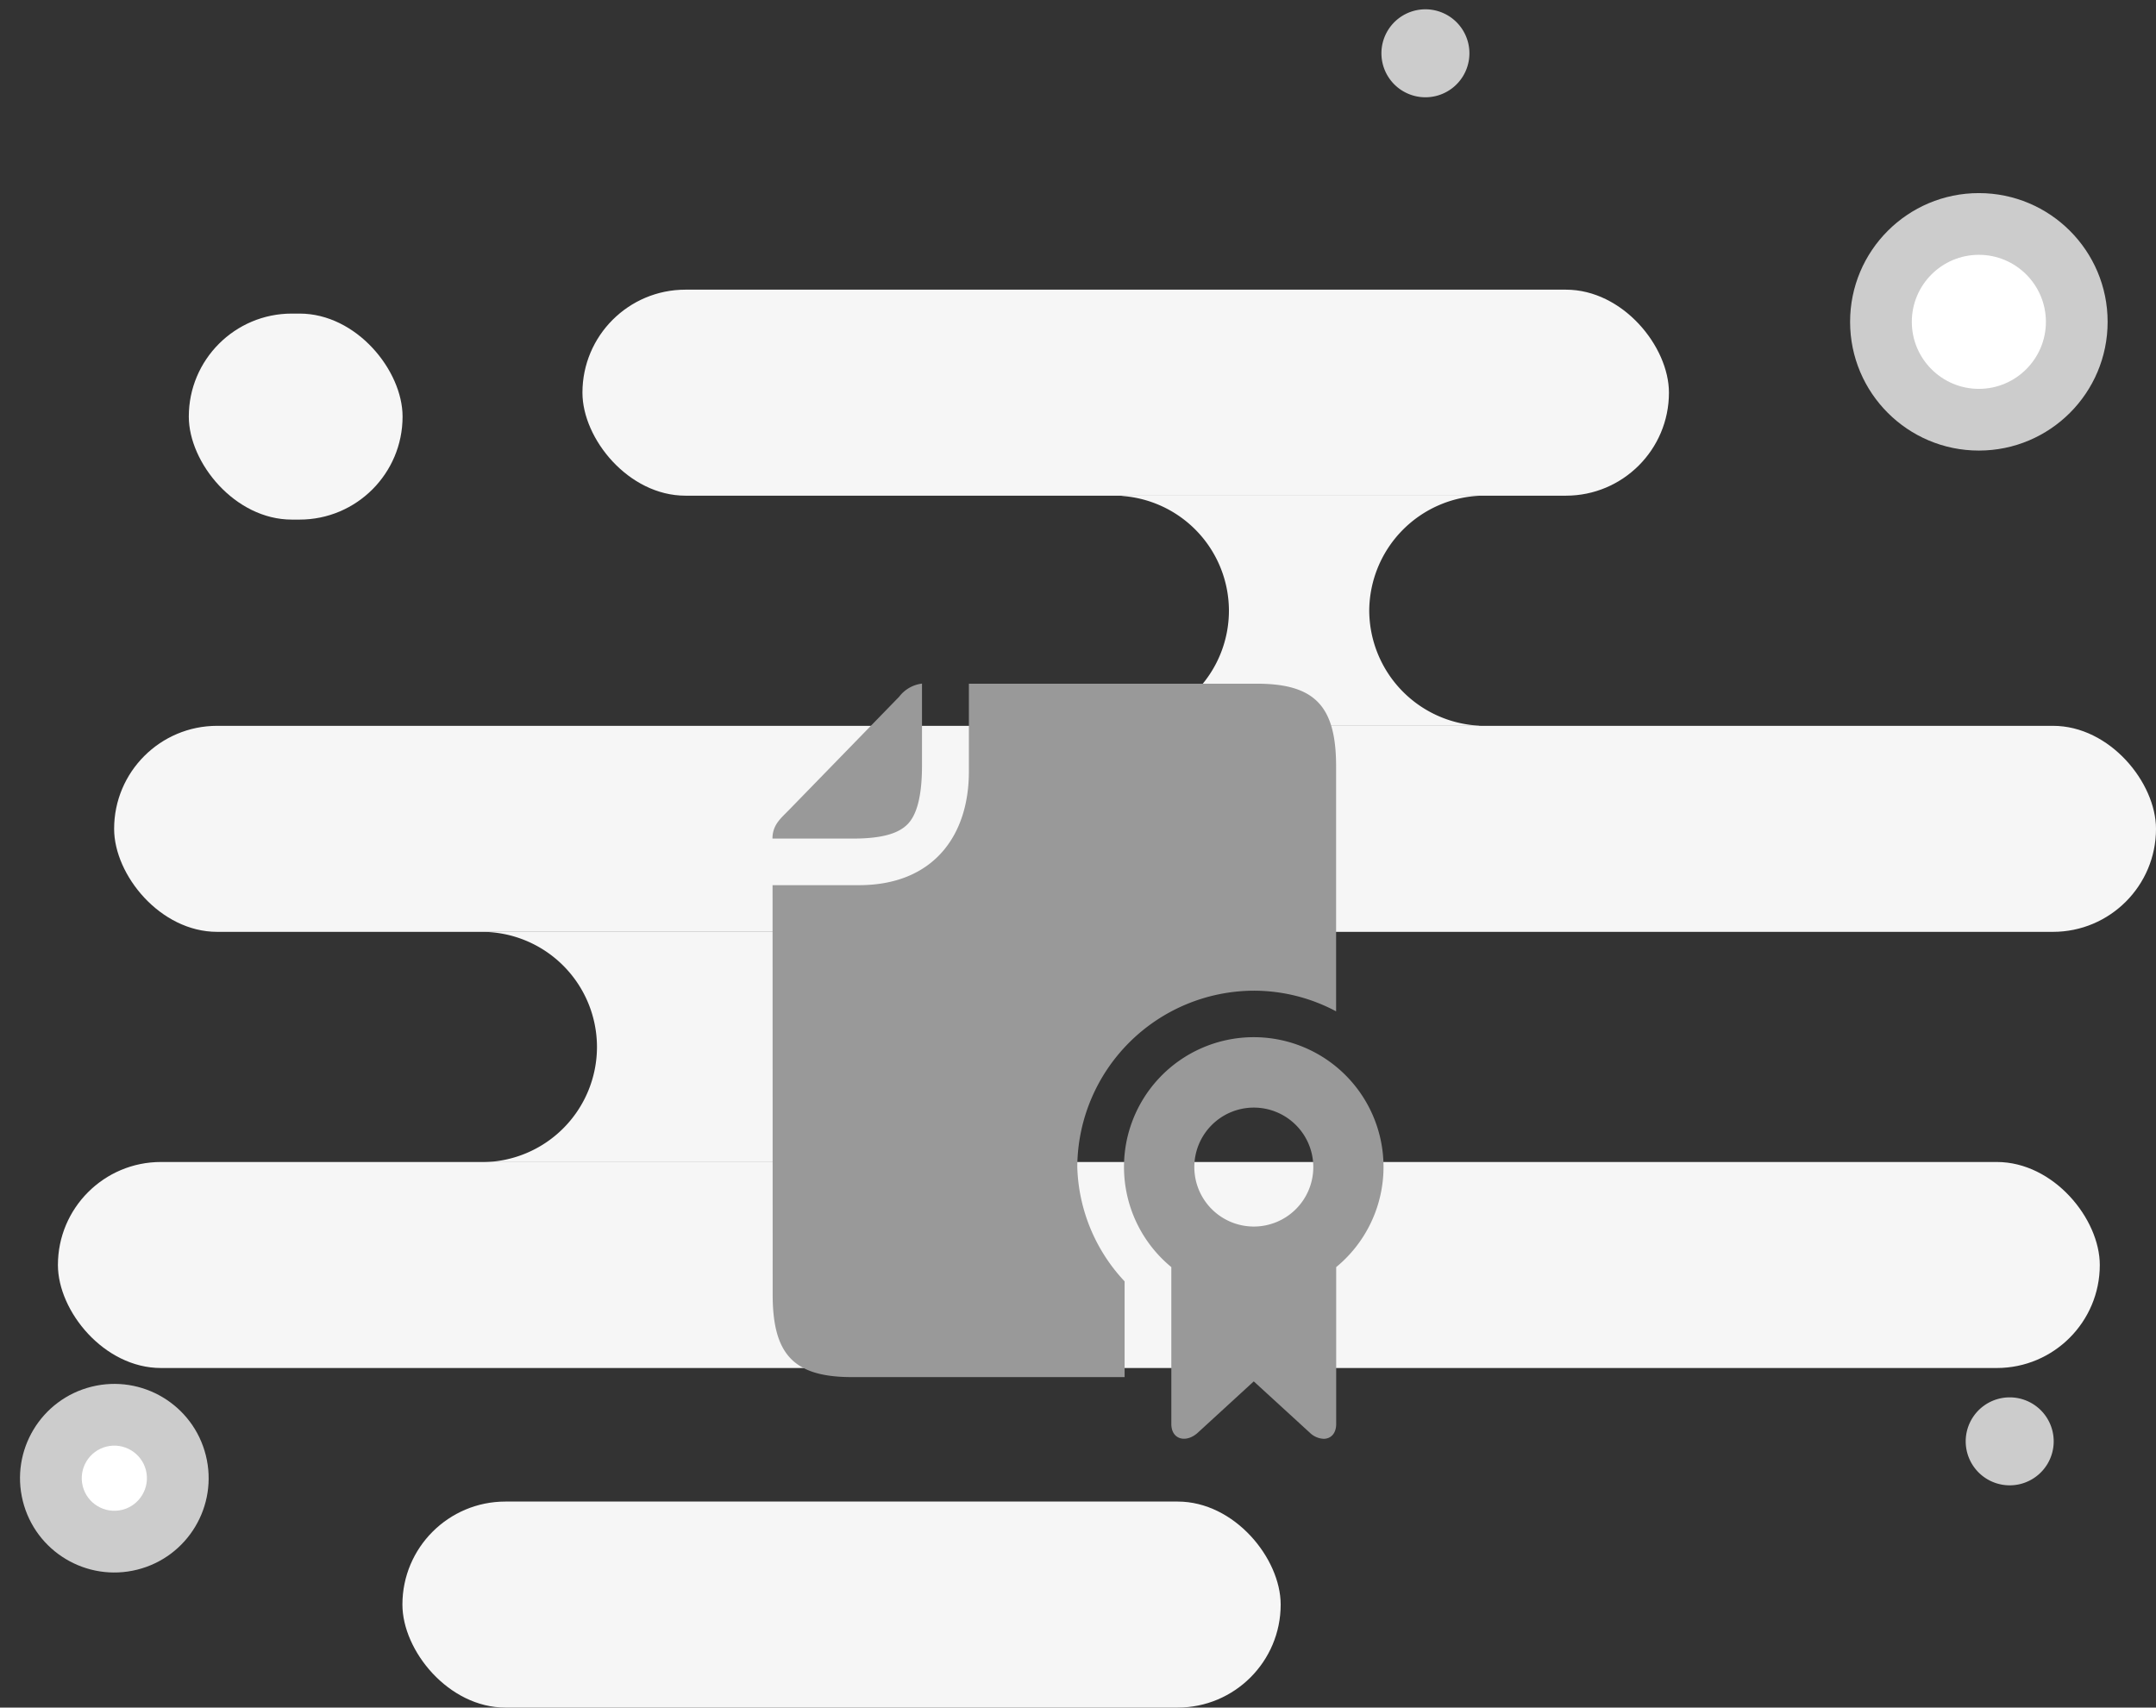 <svg xmlns="http://www.w3.org/2000/svg" width="174.655" height="138.363" viewBox="0 0 174.655 138.363">
  <rect x="0" y="0" width="174.655" height="138.363" fill="#333333" stroke="none"/>
  <g id="Group_13598" data-name="Group 13598" transform="translate(-602.673 -358.319)">
    <g id="Group_1485" data-name="Group 1485" transform="translate(-150.377 108.681)">
      <g id="Group_812" data-name="Group 812" transform="translate(-16.95 -112.363)">
        <g id="Group_260" data-name="Group 260" transform="translate(770 362)">
          <g id="Group_252" data-name="Group 252" transform="translate(4.692 23.472)">
            <rect id="Rectangle_890" data-name="Rectangle 890" width="88.016" height="16.693" rx="8.346" transform="translate(42.491 0)" fill="#f6f6f6"/>
            <rect id="Rectangle_899" data-name="Rectangle 899" width="71.147" height="16.693" rx="8.346" transform="translate(27.907 98.198)" fill="#f6f6f6"/>
            <rect id="Rectangle_900" data-name="Rectangle 900" width="17.317" height="16.693" rx="8.346" transform="translate(10.603 1.938)" fill="#f6f6f6"/>
            <rect id="Rectangle_891" data-name="Rectangle 891" width="165.41" height="16.693" rx="8.346" transform="translate(4.553 35.342)" fill="#f6f6f6"/>
            <rect id="Rectangle_895" data-name="Rectangle 895" width="165.41" height="16.693" rx="8.346" transform="translate(0 70.683)" fill="#f6f6f6"/>
            <path id="Subtraction_18" data-name="Subtraction 18" d="M28.984,18.649H.589c-.191,0-.39-.006-.59-.018A9.337,9.337,0,0,0,8.734,9.324,9.337,9.337,0,0,0,0,.018C.211.005.409,0,.589,0h28.4L29.2,0a9.376,9.376,0,0,0-9.1,9.321,9.378,9.378,0,0,0,9.1,9.322l-.033,0h-.186Z" transform="translate(86.128 16.693)" fill="#f6f6f6"/>
            <path id="Subtraction_20" data-name="Subtraction 20" d="M36.419,18.662H-.764l-.224,0H0A9.34,9.34,0,0,0,9.33,9.329,9.34,9.34,0,0,0,0,0H36.419a9.3,9.3,0,0,1,2.795.428H36.588a9.046,9.046,0,1,0,0,18.093h1.455A9.387,9.387,0,0,1,36.419,18.662Z" transform="translate(34.338 52.034)" fill="#f6f6f6"/>
          </g>
          <g id="Path_818" data-name="Path 818" transform="translate(149.874 15.648)" fill="#fff">
            <path d="M 10.431 18.362 C 6.058 18.362 2.5 14.804 2.5 10.431 C 2.5 6.058 6.058 2.5 10.431 2.5 C 14.804 2.5 18.362 6.058 18.362 10.431 C 18.362 14.804 14.804 18.362 10.431 18.362 Z" stroke="none"/>
            <path d="M 10.431 5 C 7.436 5 5 7.436 5 10.431 C 5 13.426 7.436 15.862 10.431 15.862 C 13.426 15.862 15.862 13.426 15.862 10.431 C 15.862 7.436 13.426 5 10.431 5 M 10.431 -5.7220458984375e-06 C 16.192 -5.7220458984375e-06 20.862 4.67 20.862 10.431 C 20.862 16.192 16.192 20.862 10.431 20.862 C 4.67 20.862 -3.814697265625e-06 16.192 -3.814697265625e-06 10.431 C -3.814697265625e-06 4.67 4.67 -5.7220458984375e-06 10.431 -5.7220458984375e-06 Z" stroke="none" fill="#ccc"/>
          </g>
          <g id="Path_819" data-name="Path 819" transform="translate(18.523 125.342) rotate(166)" fill="#fff">
            <path d="M 7.64 12.78 C 4.806 12.78 2.5 10.474 2.5 7.64 C 2.5 4.806 4.806 2.5 7.64 2.5 C 10.474 2.5 12.78 4.806 12.78 7.64 C 12.78 10.474 10.474 12.78 7.64 12.78 Z" stroke="none"/>
            <path d="M 7.64 5 C 6.184 5 5 6.184 5 7.64 C 5 9.096 6.184 10.28 7.64 10.28 C 9.096 10.28 10.28 9.096 10.28 7.64 C 10.28 6.184 9.096 5 7.64 5 M 7.64 0 C 11.859 0 15.28 3.421 15.28 7.64 C 15.28 11.859 11.859 15.28 7.64 15.28 C 3.421 15.28 9.5367431640625e-07 11.859 9.5367431640625e-07 7.64 C 9.5367431640625e-07 3.421 3.421 0 7.64 0 Z" stroke="none" fill="#ccc"/>
          </g>
          <path id="Path_820" data-name="Path 820" d="M3.564,0A3.564,3.564,0,1,1,0,3.564,3.564,3.564,0,0,1,3.564,0Z" transform="translate(119.792 6.915) rotate(166)" fill="#ccc"/>
          <path id="Path_821" data-name="Path 821" d="M3.564,0A3.564,3.564,0,1,1,0,3.564,3.564,3.564,0,0,1,3.564,0Z" transform="translate(167.124 119.387) rotate(166)" fill="#ccc"/>
        </g>
      </g>
    </g>
    <g id="Group_13597" data-name="Group 13597" transform="translate(22935.914 13576.71)">
      <path id="Union_107" data-name="Union 107" d="M43.531,60.7,38.989,56.54,34.454,60.7c-.932.85-2.143.576-2.143-.715V47.281a10.512,10.512,0,1,1,13.355,0V59.988c0,.795-.451,1.205-1.017,1.205A1.717,1.717,0,0,1,43.531,60.7ZM34.174,39.177a4.819,4.819,0,1,0,4.815-4.821A4.82,4.82,0,0,0,34.174,39.177ZM6.439,56.193c-4.715,0-6.423-1.83-6.423-6.693L.008,16.333H7c6.051,0,8.928-4.039,8.911-9.244V.008H39.236c4.715,0,6.423,1.83,6.423,6.695V26.556a14.166,14.166,0,0,0-6.68-1.673A14.351,14.351,0,0,0,24.693,39.177a14.122,14.122,0,0,0,3.833,9.259v7.757ZM0,12.558c0-1.132.693-1.651,1.393-2.376l8.872-9.12A2.739,2.739,0,0,1,12.113,0V6.629c0,2.662-.48,4.055-1.154,4.75s-1.9,1.179-4.443,1.179Z" transform="translate(-22270.664 -13163)" fill="#999"/>
    </g>
  </g>
</svg>
